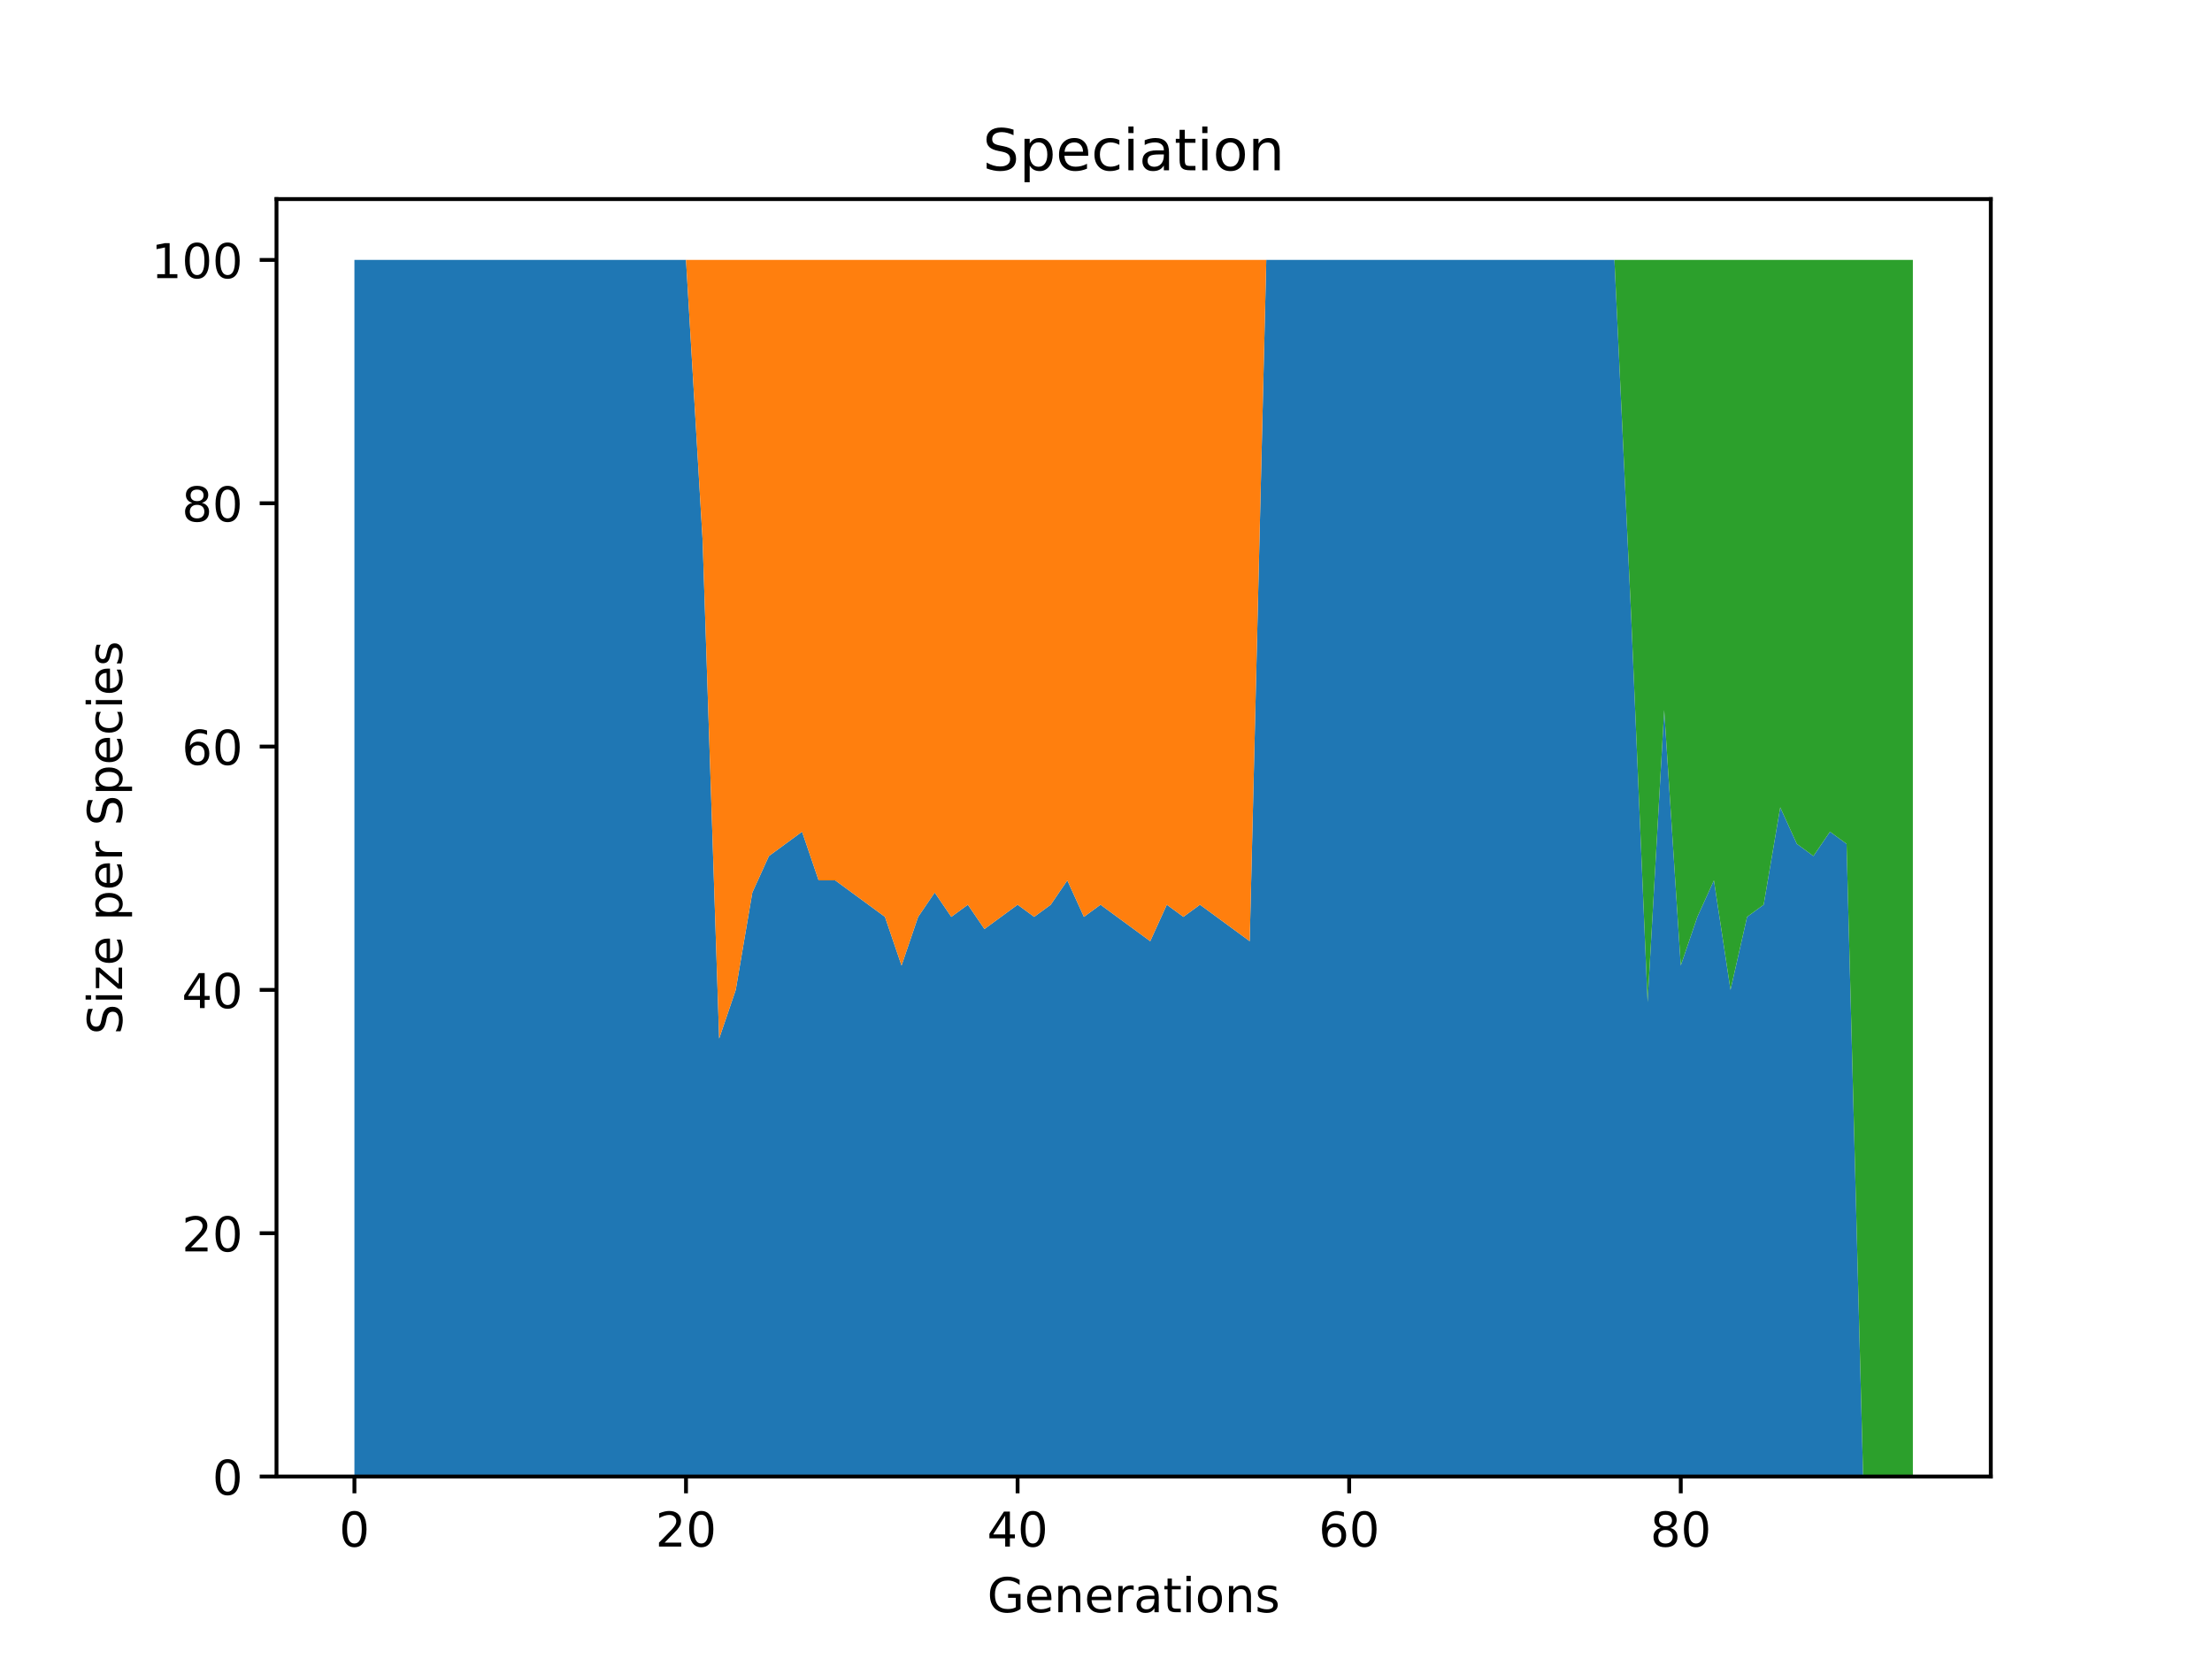 <?xml version="1.0" encoding="utf-8" standalone="no"?>
<!DOCTYPE svg PUBLIC "-//W3C//DTD SVG 1.1//EN"
  "http://www.w3.org/Graphics/SVG/1.1/DTD/svg11.dtd">
<!-- Created with matplotlib (https://matplotlib.org/) -->
<svg height="345.6pt" version="1.1" viewBox="0 0 460.8 345.6" width="460.8pt" xmlns="http://www.w3.org/2000/svg" xmlns:xlink="http://www.w3.org/1999/xlink">
 <defs>
  <style type="text/css">*{stroke-linecap:butt;stroke-linejoin:round;}</style>
 </defs>
 <g id="figure_1">
  <g id="patch_1">
   <path d="M 0 345.6 
L 460.8 345.6 
L 460.8 0 
L 0 0 
z
" style="fill:#ffffff;"/>
  </g>
  <g id="axes_1">
   <g id="patch_2">
    <path d="M 57.6 307.584 
L 414.72 307.584 
L 414.72 41.472 
L 57.6 41.472 
z
" style="fill:#ffffff;"/>
   </g>
   <g id="PolyCollection_1">
    <path clip-path="url(#p30af845aa0)" d="M 73.833 54.144 
L 73.833 307.584 
L 77.286 307.584 
L 80.74 307.584 
L 84.194 307.584 
L 87.648 307.584 
L 91.102 307.584 
L 94.555 307.584 
L 98.009 307.584 
L 101.463 307.584 
L 104.917 307.584 
L 108.37 307.584 
L 111.824 307.584 
L 115.278 307.584 
L 118.732 307.584 
L 122.186 307.584 
L 125.639 307.584 
L 129.093 307.584 
L 132.547 307.584 
L 136.001 307.584 
L 139.454 307.584 
L 142.908 307.584 
L 146.362 307.584 
L 149.816 307.584 
L 153.269 307.584 
L 156.723 307.584 
L 160.177 307.584 
L 163.631 307.584 
L 167.085 307.584 
L 170.538 307.584 
L 173.992 307.584 
L 177.446 307.584 
L 180.9 307.584 
L 184.353 307.584 
L 187.807 307.584 
L 191.261 307.584 
L 194.715 307.584 
L 198.169 307.584 
L 201.622 307.584 
L 205.076 307.584 
L 208.53 307.584 
L 211.984 307.584 
L 215.437 307.584 
L 218.891 307.584 
L 222.345 307.584 
L 225.799 307.584 
L 229.252 307.584 
L 232.706 307.584 
L 236.16 307.584 
L 239.614 307.584 
L 243.068 307.584 
L 246.521 307.584 
L 249.975 307.584 
L 253.429 307.584 
L 256.883 307.584 
L 260.336 307.584 
L 263.79 307.584 
L 267.244 307.584 
L 270.698 307.584 
L 274.151 307.584 
L 277.605 307.584 
L 281.059 307.584 
L 284.513 307.584 
L 287.967 307.584 
L 291.42 307.584 
L 294.874 307.584 
L 298.328 307.584 
L 301.782 307.584 
L 305.235 307.584 
L 308.689 307.584 
L 312.143 307.584 
L 315.597 307.584 
L 319.051 307.584 
L 322.504 307.584 
L 325.958 307.584 
L 329.412 307.584 
L 332.866 307.584 
L 336.319 307.584 
L 339.773 307.584 
L 343.227 307.584 
L 346.681 307.584 
L 350.134 307.584 
L 353.588 307.584 
L 357.042 307.584 
L 360.496 307.584 
L 363.95 307.584 
L 367.403 307.584 
L 370.857 307.584 
L 374.311 307.584 
L 377.765 307.584 
L 381.218 307.584 
L 384.672 307.584 
L 388.126 307.584 
L 391.58 307.584 
L 395.034 307.584 
L 398.487 307.584 
L 398.487 307.584 
L 398.487 307.584 
L 395.034 307.584 
L 391.58 307.584 
L 388.126 307.584 
L 384.672 175.795 
L 381.218 173.261 
L 377.765 178.33 
L 374.311 175.795 
L 370.857 168.192 
L 367.403 188.467 
L 363.95 191.002 
L 360.496 206.208 
L 357.042 183.398 
L 353.588 191.002 
L 350.134 201.139 
L 346.681 147.917 
L 343.227 208.742 
L 339.773 127.642 
L 336.319 54.144 
L 332.866 54.144 
L 329.412 54.144 
L 325.958 54.144 
L 322.504 54.144 
L 319.051 54.144 
L 315.597 54.144 
L 312.143 54.144 
L 308.689 54.144 
L 305.235 54.144 
L 301.782 54.144 
L 298.328 54.144 
L 294.874 54.144 
L 291.42 54.144 
L 287.967 54.144 
L 284.513 54.144 
L 281.059 54.144 
L 277.605 54.144 
L 274.151 54.144 
L 270.698 54.144 
L 267.244 54.144 
L 263.79 54.144 
L 260.336 196.07 
L 256.883 193.536 
L 253.429 191.002 
L 249.975 188.467 
L 246.521 191.002 
L 243.068 188.467 
L 239.614 196.07 
L 236.16 193.536 
L 232.706 191.002 
L 229.252 188.467 
L 225.799 191.002 
L 222.345 183.398 
L 218.891 188.467 
L 215.437 191.002 
L 211.984 188.467 
L 208.53 191.002 
L 205.076 193.536 
L 201.622 188.467 
L 198.169 191.002 
L 194.715 185.933 
L 191.261 191.002 
L 187.807 201.139 
L 184.353 191.002 
L 180.9 188.467 
L 177.446 185.933 
L 173.992 183.398 
L 170.538 183.398 
L 167.085 173.261 
L 163.631 175.795 
L 160.177 178.33 
L 156.723 185.933 
L 153.269 206.208 
L 149.816 216.346 
L 146.362 112.435 
L 142.908 54.144 
L 139.454 54.144 
L 136.001 54.144 
L 132.547 54.144 
L 129.093 54.144 
L 125.639 54.144 
L 122.186 54.144 
L 118.732 54.144 
L 115.278 54.144 
L 111.824 54.144 
L 108.37 54.144 
L 104.917 54.144 
L 101.463 54.144 
L 98.009 54.144 
L 94.555 54.144 
L 91.102 54.144 
L 87.648 54.144 
L 84.194 54.144 
L 80.74 54.144 
L 77.286 54.144 
L 73.833 54.144 
z
" style="fill:#1f77b4;"/>
   </g>
   <g id="PolyCollection_2">
    <path clip-path="url(#p30af845aa0)" d="M 73.833 54.144 
L 73.833 54.144 
L 77.286 54.144 
L 80.74 54.144 
L 84.194 54.144 
L 87.648 54.144 
L 91.102 54.144 
L 94.555 54.144 
L 98.009 54.144 
L 101.463 54.144 
L 104.917 54.144 
L 108.37 54.144 
L 111.824 54.144 
L 115.278 54.144 
L 118.732 54.144 
L 122.186 54.144 
L 125.639 54.144 
L 129.093 54.144 
L 132.547 54.144 
L 136.001 54.144 
L 139.454 54.144 
L 142.908 54.144 
L 146.362 112.435 
L 149.816 216.346 
L 153.269 206.208 
L 156.723 185.933 
L 160.177 178.33 
L 163.631 175.795 
L 167.085 173.261 
L 170.538 183.398 
L 173.992 183.398 
L 177.446 185.933 
L 180.9 188.467 
L 184.353 191.002 
L 187.807 201.139 
L 191.261 191.002 
L 194.715 185.933 
L 198.169 191.002 
L 201.622 188.467 
L 205.076 193.536 
L 208.53 191.002 
L 211.984 188.467 
L 215.437 191.002 
L 218.891 188.467 
L 222.345 183.398 
L 225.799 191.002 
L 229.252 188.467 
L 232.706 191.002 
L 236.16 193.536 
L 239.614 196.07 
L 243.068 188.467 
L 246.521 191.002 
L 249.975 188.467 
L 253.429 191.002 
L 256.883 193.536 
L 260.336 196.07 
L 263.79 54.144 
L 267.244 54.144 
L 270.698 54.144 
L 274.151 54.144 
L 277.605 54.144 
L 281.059 54.144 
L 284.513 54.144 
L 287.967 54.144 
L 291.42 54.144 
L 294.874 54.144 
L 298.328 54.144 
L 301.782 54.144 
L 305.235 54.144 
L 308.689 54.144 
L 312.143 54.144 
L 315.597 54.144 
L 319.051 54.144 
L 322.504 54.144 
L 325.958 54.144 
L 329.412 54.144 
L 332.866 54.144 
L 336.319 54.144 
L 339.773 127.642 
L 343.227 208.742 
L 346.681 147.917 
L 350.134 201.139 
L 353.588 191.002 
L 357.042 183.398 
L 360.496 206.208 
L 363.95 191.002 
L 367.403 188.467 
L 370.857 168.192 
L 374.311 175.795 
L 377.765 178.33 
L 381.218 173.261 
L 384.672 175.795 
L 388.126 307.584 
L 391.58 307.584 
L 395.034 307.584 
L 398.487 307.584 
L 398.487 307.584 
L 398.487 307.584 
L 395.034 307.584 
L 391.58 307.584 
L 388.126 307.584 
L 384.672 175.795 
L 381.218 173.261 
L 377.765 178.33 
L 374.311 175.795 
L 370.857 168.192 
L 367.403 188.467 
L 363.95 191.002 
L 360.496 206.208 
L 357.042 183.398 
L 353.588 191.002 
L 350.134 201.139 
L 346.681 147.917 
L 343.227 208.742 
L 339.773 127.642 
L 336.319 54.144 
L 332.866 54.144 
L 329.412 54.144 
L 325.958 54.144 
L 322.504 54.144 
L 319.051 54.144 
L 315.597 54.144 
L 312.143 54.144 
L 308.689 54.144 
L 305.235 54.144 
L 301.782 54.144 
L 298.328 54.144 
L 294.874 54.144 
L 291.42 54.144 
L 287.967 54.144 
L 284.513 54.144 
L 281.059 54.144 
L 277.605 54.144 
L 274.151 54.144 
L 270.698 54.144 
L 267.244 54.144 
L 263.79 54.144 
L 260.336 54.144 
L 256.883 54.144 
L 253.429 54.144 
L 249.975 54.144 
L 246.521 54.144 
L 243.068 54.144 
L 239.614 54.144 
L 236.16 54.144 
L 232.706 54.144 
L 229.252 54.144 
L 225.799 54.144 
L 222.345 54.144 
L 218.891 54.144 
L 215.437 54.144 
L 211.984 54.144 
L 208.53 54.144 
L 205.076 54.144 
L 201.622 54.144 
L 198.169 54.144 
L 194.715 54.144 
L 191.261 54.144 
L 187.807 54.144 
L 184.353 54.144 
L 180.9 54.144 
L 177.446 54.144 
L 173.992 54.144 
L 170.538 54.144 
L 167.085 54.144 
L 163.631 54.144 
L 160.177 54.144 
L 156.723 54.144 
L 153.269 54.144 
L 149.816 54.144 
L 146.362 54.144 
L 142.908 54.144 
L 139.454 54.144 
L 136.001 54.144 
L 132.547 54.144 
L 129.093 54.144 
L 125.639 54.144 
L 122.186 54.144 
L 118.732 54.144 
L 115.278 54.144 
L 111.824 54.144 
L 108.37 54.144 
L 104.917 54.144 
L 101.463 54.144 
L 98.009 54.144 
L 94.555 54.144 
L 91.102 54.144 
L 87.648 54.144 
L 84.194 54.144 
L 80.74 54.144 
L 77.286 54.144 
L 73.833 54.144 
z
" style="fill:#ff7f0e;"/>
   </g>
   <g id="PolyCollection_3">
    <path clip-path="url(#p30af845aa0)" d="M 73.833 54.144 
L 73.833 54.144 
L 77.286 54.144 
L 80.74 54.144 
L 84.194 54.144 
L 87.648 54.144 
L 91.102 54.144 
L 94.555 54.144 
L 98.009 54.144 
L 101.463 54.144 
L 104.917 54.144 
L 108.37 54.144 
L 111.824 54.144 
L 115.278 54.144 
L 118.732 54.144 
L 122.186 54.144 
L 125.639 54.144 
L 129.093 54.144 
L 132.547 54.144 
L 136.001 54.144 
L 139.454 54.144 
L 142.908 54.144 
L 146.362 54.144 
L 149.816 54.144 
L 153.269 54.144 
L 156.723 54.144 
L 160.177 54.144 
L 163.631 54.144 
L 167.085 54.144 
L 170.538 54.144 
L 173.992 54.144 
L 177.446 54.144 
L 180.9 54.144 
L 184.353 54.144 
L 187.807 54.144 
L 191.261 54.144 
L 194.715 54.144 
L 198.169 54.144 
L 201.622 54.144 
L 205.076 54.144 
L 208.53 54.144 
L 211.984 54.144 
L 215.437 54.144 
L 218.891 54.144 
L 222.345 54.144 
L 225.799 54.144 
L 229.252 54.144 
L 232.706 54.144 
L 236.16 54.144 
L 239.614 54.144 
L 243.068 54.144 
L 246.521 54.144 
L 249.975 54.144 
L 253.429 54.144 
L 256.883 54.144 
L 260.336 54.144 
L 263.79 54.144 
L 267.244 54.144 
L 270.698 54.144 
L 274.151 54.144 
L 277.605 54.144 
L 281.059 54.144 
L 284.513 54.144 
L 287.967 54.144 
L 291.42 54.144 
L 294.874 54.144 
L 298.328 54.144 
L 301.782 54.144 
L 305.235 54.144 
L 308.689 54.144 
L 312.143 54.144 
L 315.597 54.144 
L 319.051 54.144 
L 322.504 54.144 
L 325.958 54.144 
L 329.412 54.144 
L 332.866 54.144 
L 336.319 54.144 
L 339.773 127.642 
L 343.227 208.742 
L 346.681 147.917 
L 350.134 201.139 
L 353.588 191.002 
L 357.042 183.398 
L 360.496 206.208 
L 363.95 191.002 
L 367.403 188.467 
L 370.857 168.192 
L 374.311 175.795 
L 377.765 178.33 
L 381.218 173.261 
L 384.672 175.795 
L 388.126 307.584 
L 391.58 307.584 
L 395.034 307.584 
L 398.487 307.584 
L 398.487 54.144 
L 398.487 54.144 
L 395.034 54.144 
L 391.58 54.144 
L 388.126 54.144 
L 384.672 54.144 
L 381.218 54.144 
L 377.765 54.144 
L 374.311 54.144 
L 370.857 54.144 
L 367.403 54.144 
L 363.95 54.144 
L 360.496 54.144 
L 357.042 54.144 
L 353.588 54.144 
L 350.134 54.144 
L 346.681 54.144 
L 343.227 54.144 
L 339.773 54.144 
L 336.319 54.144 
L 332.866 54.144 
L 329.412 54.144 
L 325.958 54.144 
L 322.504 54.144 
L 319.051 54.144 
L 315.597 54.144 
L 312.143 54.144 
L 308.689 54.144 
L 305.235 54.144 
L 301.782 54.144 
L 298.328 54.144 
L 294.874 54.144 
L 291.42 54.144 
L 287.967 54.144 
L 284.513 54.144 
L 281.059 54.144 
L 277.605 54.144 
L 274.151 54.144 
L 270.698 54.144 
L 267.244 54.144 
L 263.79 54.144 
L 260.336 54.144 
L 256.883 54.144 
L 253.429 54.144 
L 249.975 54.144 
L 246.521 54.144 
L 243.068 54.144 
L 239.614 54.144 
L 236.16 54.144 
L 232.706 54.144 
L 229.252 54.144 
L 225.799 54.144 
L 222.345 54.144 
L 218.891 54.144 
L 215.437 54.144 
L 211.984 54.144 
L 208.53 54.144 
L 205.076 54.144 
L 201.622 54.144 
L 198.169 54.144 
L 194.715 54.144 
L 191.261 54.144 
L 187.807 54.144 
L 184.353 54.144 
L 180.9 54.144 
L 177.446 54.144 
L 173.992 54.144 
L 170.538 54.144 
L 167.085 54.144 
L 163.631 54.144 
L 160.177 54.144 
L 156.723 54.144 
L 153.269 54.144 
L 149.816 54.144 
L 146.362 54.144 
L 142.908 54.144 
L 139.454 54.144 
L 136.001 54.144 
L 132.547 54.144 
L 129.093 54.144 
L 125.639 54.144 
L 122.186 54.144 
L 118.732 54.144 
L 115.278 54.144 
L 111.824 54.144 
L 108.37 54.144 
L 104.917 54.144 
L 101.463 54.144 
L 98.009 54.144 
L 94.555 54.144 
L 91.102 54.144 
L 87.648 54.144 
L 84.194 54.144 
L 80.74 54.144 
L 77.286 54.144 
L 73.833 54.144 
z
" style="fill:#2ca02c;"/>
   </g>
   <g id="matplotlib.axis_1">
    <g id="xtick_1">
     <g id="line2d_1">
      <defs>
       <path d="M 0 0 
L 0 3.5 
" id="m179caed9db" style="stroke:#000000;stroke-width:0.8;"/>
      </defs>
      <g>
       <use style="stroke:#000000;stroke-width:0.8;" x="73.833" xlink:href="#m179caed9db" y="307.584"/>
      </g>
     </g>
     <g id="text_1">
      <!-- 0 -->
      <g transform="translate(70.651 322.182)scale(0.1 -0.1)">
       <defs>
        <path d="M 31.781 66.406 
Q 24.172 66.406 20.328 58.906 
Q 16.5 51.422 16.5 36.375 
Q 16.5 21.391 20.328 13.891 
Q 24.172 6.391 31.781 6.391 
Q 39.453 6.391 43.281 13.891 
Q 47.125 21.391 47.125 36.375 
Q 47.125 51.422 43.281 58.906 
Q 39.453 66.406 31.781 66.406 
z
M 31.781 74.219 
Q 44.047 74.219 50.516 64.516 
Q 56.984 54.828 56.984 36.375 
Q 56.984 17.969 50.516 8.266 
Q 44.047 -1.422 31.781 -1.422 
Q 19.531 -1.422 13.062 8.266 
Q 6.594 17.969 6.594 36.375 
Q 6.594 54.828 13.062 64.516 
Q 19.531 74.219 31.781 74.219 
z
" id="DejaVuSans-48"/>
       </defs>
       <use xlink:href="#DejaVuSans-48"/>
      </g>
     </g>
    </g>
    <g id="xtick_2">
     <g id="line2d_2">
      <g>
       <use style="stroke:#000000;stroke-width:0.8;" x="142.908" xlink:href="#m179caed9db" y="307.584"/>
      </g>
     </g>
     <g id="text_2">
      <!-- 20 -->
      <g transform="translate(136.546 322.182)scale(0.1 -0.1)">
       <defs>
        <path d="M 19.188 8.297 
L 53.609 8.297 
L 53.609 0 
L 7.328 0 
L 7.328 8.297 
Q 12.938 14.109 22.625 23.891 
Q 32.328 33.688 34.812 36.531 
Q 39.547 41.844 41.422 45.531 
Q 43.312 49.219 43.312 52.781 
Q 43.312 58.594 39.234 62.25 
Q 35.156 65.922 28.609 65.922 
Q 23.969 65.922 18.812 64.312 
Q 13.672 62.703 7.812 59.422 
L 7.812 69.391 
Q 13.766 71.781 18.938 73 
Q 24.125 74.219 28.422 74.219 
Q 39.75 74.219 46.484 68.547 
Q 53.219 62.891 53.219 53.422 
Q 53.219 48.922 51.531 44.891 
Q 49.859 40.875 45.406 35.406 
Q 44.188 33.984 37.641 27.219 
Q 31.109 20.453 19.188 8.297 
z
" id="DejaVuSans-50"/>
       </defs>
       <use xlink:href="#DejaVuSans-50"/>
       <use x="63.623" xlink:href="#DejaVuSans-48"/>
      </g>
     </g>
    </g>
    <g id="xtick_3">
     <g id="line2d_3">
      <g>
       <use style="stroke:#000000;stroke-width:0.8;" x="211.984" xlink:href="#m179caed9db" y="307.584"/>
      </g>
     </g>
     <g id="text_3">
      <!-- 40 -->
      <g transform="translate(205.621 322.182)scale(0.1 -0.1)">
       <defs>
        <path d="M 37.797 64.312 
L 12.891 25.391 
L 37.797 25.391 
z
M 35.203 72.906 
L 47.609 72.906 
L 47.609 25.391 
L 58.016 25.391 
L 58.016 17.188 
L 47.609 17.188 
L 47.609 0 
L 37.797 0 
L 37.797 17.188 
L 4.891 17.188 
L 4.891 26.703 
z
" id="DejaVuSans-52"/>
       </defs>
       <use xlink:href="#DejaVuSans-52"/>
       <use x="63.623" xlink:href="#DejaVuSans-48"/>
      </g>
     </g>
    </g>
    <g id="xtick_4">
     <g id="line2d_4">
      <g>
       <use style="stroke:#000000;stroke-width:0.8;" x="281.059" xlink:href="#m179caed9db" y="307.584"/>
      </g>
     </g>
     <g id="text_4">
      <!-- 60 -->
      <g transform="translate(274.697 322.182)scale(0.1 -0.1)">
       <defs>
        <path d="M 33.016 40.375 
Q 26.375 40.375 22.484 35.828 
Q 18.609 31.297 18.609 23.391 
Q 18.609 15.531 22.484 10.953 
Q 26.375 6.391 33.016 6.391 
Q 39.656 6.391 43.531 10.953 
Q 47.406 15.531 47.406 23.391 
Q 47.406 31.297 43.531 35.828 
Q 39.656 40.375 33.016 40.375 
z
M 52.594 71.297 
L 52.594 62.312 
Q 48.875 64.062 45.094 64.984 
Q 41.312 65.922 37.594 65.922 
Q 27.828 65.922 22.672 59.328 
Q 17.531 52.734 16.797 39.406 
Q 19.672 43.656 24.016 45.922 
Q 28.375 48.188 33.594 48.188 
Q 44.578 48.188 50.953 41.516 
Q 57.328 34.859 57.328 23.391 
Q 57.328 12.156 50.688 5.359 
Q 44.047 -1.422 33.016 -1.422 
Q 20.359 -1.422 13.672 8.266 
Q 6.984 17.969 6.984 36.375 
Q 6.984 53.656 15.188 63.938 
Q 23.391 74.219 37.203 74.219 
Q 40.922 74.219 44.703 73.484 
Q 48.484 72.75 52.594 71.297 
z
" id="DejaVuSans-54"/>
       </defs>
       <use xlink:href="#DejaVuSans-54"/>
       <use x="63.623" xlink:href="#DejaVuSans-48"/>
      </g>
     </g>
    </g>
    <g id="xtick_5">
     <g id="line2d_5">
      <g>
       <use style="stroke:#000000;stroke-width:0.8;" x="350.134" xlink:href="#m179caed9db" y="307.584"/>
      </g>
     </g>
     <g id="text_5">
      <!-- 80 -->
      <g transform="translate(343.772 322.182)scale(0.1 -0.1)">
       <defs>
        <path d="M 31.781 34.625 
Q 24.75 34.625 20.719 30.859 
Q 16.703 27.094 16.703 20.516 
Q 16.703 13.922 20.719 10.156 
Q 24.75 6.391 31.781 6.391 
Q 38.812 6.391 42.859 10.172 
Q 46.922 13.969 46.922 20.516 
Q 46.922 27.094 42.891 30.859 
Q 38.875 34.625 31.781 34.625 
z
M 21.922 38.812 
Q 15.578 40.375 12.031 44.719 
Q 8.5 49.078 8.5 55.328 
Q 8.5 64.062 14.719 69.141 
Q 20.953 74.219 31.781 74.219 
Q 42.672 74.219 48.875 69.141 
Q 55.078 64.062 55.078 55.328 
Q 55.078 49.078 51.531 44.719 
Q 48 40.375 41.703 38.812 
Q 48.828 37.156 52.797 32.312 
Q 56.781 27.484 56.781 20.516 
Q 56.781 9.906 50.312 4.234 
Q 43.844 -1.422 31.781 -1.422 
Q 19.734 -1.422 13.25 4.234 
Q 6.781 9.906 6.781 20.516 
Q 6.781 27.484 10.781 32.312 
Q 14.797 37.156 21.922 38.812 
z
M 18.312 54.391 
Q 18.312 48.734 21.844 45.562 
Q 25.391 42.391 31.781 42.391 
Q 38.141 42.391 41.719 45.562 
Q 45.312 48.734 45.312 54.391 
Q 45.312 60.062 41.719 63.234 
Q 38.141 66.406 31.781 66.406 
Q 25.391 66.406 21.844 63.234 
Q 18.312 60.062 18.312 54.391 
z
" id="DejaVuSans-56"/>
       </defs>
       <use xlink:href="#DejaVuSans-56"/>
       <use x="63.623" xlink:href="#DejaVuSans-48"/>
      </g>
     </g>
    </g>
    <g id="text_6">
     <!-- Generations -->
     <g transform="translate(205.662 335.861)scale(0.1 -0.1)">
      <defs>
       <path d="M 59.516 10.406 
L 59.516 29.984 
L 43.406 29.984 
L 43.406 38.094 
L 69.281 38.094 
L 69.281 6.781 
Q 63.578 2.734 56.688 0.656 
Q 49.812 -1.422 42 -1.422 
Q 24.906 -1.422 15.25 8.562 
Q 5.609 18.562 5.609 36.375 
Q 5.609 54.25 15.25 64.234 
Q 24.906 74.219 42 74.219 
Q 49.125 74.219 55.547 72.453 
Q 61.969 70.703 67.391 67.281 
L 67.391 56.781 
Q 61.922 61.422 55.766 63.766 
Q 49.609 66.109 42.828 66.109 
Q 29.438 66.109 22.719 58.641 
Q 16.016 51.172 16.016 36.375 
Q 16.016 21.625 22.719 14.156 
Q 29.438 6.688 42.828 6.688 
Q 48.047 6.688 52.141 7.594 
Q 56.25 8.5 59.516 10.406 
z
" id="DejaVuSans-71"/>
       <path d="M 56.203 29.594 
L 56.203 25.203 
L 14.891 25.203 
Q 15.484 15.922 20.484 11.062 
Q 25.484 6.203 34.422 6.203 
Q 39.594 6.203 44.453 7.469 
Q 49.312 8.734 54.109 11.281 
L 54.109 2.781 
Q 49.266 0.734 44.188 -0.344 
Q 39.109 -1.422 33.891 -1.422 
Q 20.797 -1.422 13.156 6.188 
Q 5.516 13.812 5.516 26.812 
Q 5.516 40.234 12.766 48.109 
Q 20.016 56 32.328 56 
Q 43.359 56 49.781 48.891 
Q 56.203 41.797 56.203 29.594 
z
M 47.219 32.234 
Q 47.125 39.594 43.094 43.984 
Q 39.062 48.391 32.422 48.391 
Q 24.906 48.391 20.391 44.141 
Q 15.875 39.891 15.188 32.172 
z
" id="DejaVuSans-101"/>
       <path d="M 54.891 33.016 
L 54.891 0 
L 45.906 0 
L 45.906 32.719 
Q 45.906 40.484 42.875 44.328 
Q 39.844 48.188 33.797 48.188 
Q 26.516 48.188 22.312 43.547 
Q 18.109 38.922 18.109 30.906 
L 18.109 0 
L 9.078 0 
L 9.078 54.688 
L 18.109 54.688 
L 18.109 46.188 
Q 21.344 51.125 25.703 53.562 
Q 30.078 56 35.797 56 
Q 45.219 56 50.047 50.172 
Q 54.891 44.344 54.891 33.016 
z
" id="DejaVuSans-110"/>
       <path d="M 41.109 46.297 
Q 39.594 47.172 37.812 47.578 
Q 36.031 48 33.891 48 
Q 26.266 48 22.188 43.047 
Q 18.109 38.094 18.109 28.812 
L 18.109 0 
L 9.078 0 
L 9.078 54.688 
L 18.109 54.688 
L 18.109 46.188 
Q 20.953 51.172 25.484 53.578 
Q 30.031 56 36.531 56 
Q 37.453 56 38.578 55.875 
Q 39.703 55.766 41.062 55.516 
z
" id="DejaVuSans-114"/>
       <path d="M 34.281 27.484 
Q 23.391 27.484 19.188 25 
Q 14.984 22.516 14.984 16.5 
Q 14.984 11.719 18.141 8.906 
Q 21.297 6.109 26.703 6.109 
Q 34.188 6.109 38.703 11.406 
Q 43.219 16.703 43.219 25.484 
L 43.219 27.484 
z
M 52.203 31.203 
L 52.203 0 
L 43.219 0 
L 43.219 8.297 
Q 40.141 3.328 35.547 0.953 
Q 30.953 -1.422 24.312 -1.422 
Q 15.922 -1.422 10.953 3.297 
Q 6 8.016 6 15.922 
Q 6 25.141 12.172 29.828 
Q 18.359 34.516 30.609 34.516 
L 43.219 34.516 
L 43.219 35.406 
Q 43.219 41.609 39.141 45 
Q 35.062 48.391 27.688 48.391 
Q 23 48.391 18.547 47.266 
Q 14.109 46.141 10.016 43.891 
L 10.016 52.203 
Q 14.938 54.109 19.578 55.047 
Q 24.219 56 28.609 56 
Q 40.484 56 46.344 49.844 
Q 52.203 43.703 52.203 31.203 
z
" id="DejaVuSans-97"/>
       <path d="M 18.312 70.219 
L 18.312 54.688 
L 36.812 54.688 
L 36.812 47.703 
L 18.312 47.703 
L 18.312 18.016 
Q 18.312 11.328 20.141 9.422 
Q 21.969 7.516 27.594 7.516 
L 36.812 7.516 
L 36.812 0 
L 27.594 0 
Q 17.188 0 13.234 3.875 
Q 9.281 7.766 9.281 18.016 
L 9.281 47.703 
L 2.688 47.703 
L 2.688 54.688 
L 9.281 54.688 
L 9.281 70.219 
z
" id="DejaVuSans-116"/>
       <path d="M 9.422 54.688 
L 18.406 54.688 
L 18.406 0 
L 9.422 0 
z
M 9.422 75.984 
L 18.406 75.984 
L 18.406 64.594 
L 9.422 64.594 
z
" id="DejaVuSans-105"/>
       <path d="M 30.609 48.391 
Q 23.391 48.391 19.188 42.75 
Q 14.984 37.109 14.984 27.297 
Q 14.984 17.484 19.156 11.844 
Q 23.344 6.203 30.609 6.203 
Q 37.797 6.203 41.984 11.859 
Q 46.188 17.531 46.188 27.297 
Q 46.188 37.016 41.984 42.703 
Q 37.797 48.391 30.609 48.391 
z
M 30.609 56 
Q 42.328 56 49.016 48.375 
Q 55.719 40.766 55.719 27.297 
Q 55.719 13.875 49.016 6.219 
Q 42.328 -1.422 30.609 -1.422 
Q 18.844 -1.422 12.172 6.219 
Q 5.516 13.875 5.516 27.297 
Q 5.516 40.766 12.172 48.375 
Q 18.844 56 30.609 56 
z
" id="DejaVuSans-111"/>
       <path d="M 44.281 53.078 
L 44.281 44.578 
Q 40.484 46.531 36.375 47.5 
Q 32.281 48.484 27.875 48.484 
Q 21.188 48.484 17.844 46.438 
Q 14.5 44.391 14.5 40.281 
Q 14.5 37.156 16.891 35.375 
Q 19.281 33.594 26.516 31.984 
L 29.594 31.297 
Q 39.156 29.25 43.188 25.516 
Q 47.219 21.781 47.219 15.094 
Q 47.219 7.469 41.188 3.016 
Q 35.156 -1.422 24.609 -1.422 
Q 20.219 -1.422 15.453 -0.562 
Q 10.688 0.297 5.422 2 
L 5.422 11.281 
Q 10.406 8.688 15.234 7.391 
Q 20.062 6.109 24.812 6.109 
Q 31.156 6.109 34.562 8.281 
Q 37.984 10.453 37.984 14.406 
Q 37.984 18.062 35.516 20.016 
Q 33.062 21.969 24.703 23.781 
L 21.578 24.516 
Q 13.234 26.266 9.516 29.906 
Q 5.812 33.547 5.812 39.891 
Q 5.812 47.609 11.281 51.797 
Q 16.75 56 26.812 56 
Q 31.781 56 36.172 55.266 
Q 40.578 54.547 44.281 53.078 
z
" id="DejaVuSans-115"/>
      </defs>
      <use xlink:href="#DejaVuSans-71"/>
      <use x="77.49" xlink:href="#DejaVuSans-101"/>
      <use x="139.014" xlink:href="#DejaVuSans-110"/>
      <use x="202.393" xlink:href="#DejaVuSans-101"/>
      <use x="263.916" xlink:href="#DejaVuSans-114"/>
      <use x="305.029" xlink:href="#DejaVuSans-97"/>
      <use x="366.309" xlink:href="#DejaVuSans-116"/>
      <use x="405.518" xlink:href="#DejaVuSans-105"/>
      <use x="433.301" xlink:href="#DejaVuSans-111"/>
      <use x="494.482" xlink:href="#DejaVuSans-110"/>
      <use x="557.861" xlink:href="#DejaVuSans-115"/>
     </g>
    </g>
   </g>
   <g id="matplotlib.axis_2">
    <g id="ytick_1">
     <g id="line2d_6">
      <defs>
       <path d="M 0 0 
L -3.5 0 
" id="me8503e640c" style="stroke:#000000;stroke-width:0.8;"/>
      </defs>
      <g>
       <use style="stroke:#000000;stroke-width:0.8;" x="57.6" xlink:href="#me8503e640c" y="307.584"/>
      </g>
     </g>
     <g id="text_7">
      <!-- 0 -->
      <g transform="translate(44.237 311.383)scale(0.1 -0.1)">
       <use xlink:href="#DejaVuSans-48"/>
      </g>
     </g>
    </g>
    <g id="ytick_2">
     <g id="line2d_7">
      <g>
       <use style="stroke:#000000;stroke-width:0.8;" x="57.6" xlink:href="#me8503e640c" y="256.896"/>
      </g>
     </g>
     <g id="text_8">
      <!-- 20 -->
      <g transform="translate(37.875 260.695)scale(0.1 -0.1)">
       <use xlink:href="#DejaVuSans-50"/>
       <use x="63.623" xlink:href="#DejaVuSans-48"/>
      </g>
     </g>
    </g>
    <g id="ytick_3">
     <g id="line2d_8">
      <g>
       <use style="stroke:#000000;stroke-width:0.8;" x="57.6" xlink:href="#me8503e640c" y="206.208"/>
      </g>
     </g>
     <g id="text_9">
      <!-- 40 -->
      <g transform="translate(37.875 210.007)scale(0.1 -0.1)">
       <use xlink:href="#DejaVuSans-52"/>
       <use x="63.623" xlink:href="#DejaVuSans-48"/>
      </g>
     </g>
    </g>
    <g id="ytick_4">
     <g id="line2d_9">
      <g>
       <use style="stroke:#000000;stroke-width:0.8;" x="57.6" xlink:href="#me8503e640c" y="155.52"/>
      </g>
     </g>
     <g id="text_10">
      <!-- 60 -->
      <g transform="translate(37.875 159.319)scale(0.1 -0.1)">
       <use xlink:href="#DejaVuSans-54"/>
       <use x="63.623" xlink:href="#DejaVuSans-48"/>
      </g>
     </g>
    </g>
    <g id="ytick_5">
     <g id="line2d_10">
      <g>
       <use style="stroke:#000000;stroke-width:0.8;" x="57.6" xlink:href="#me8503e640c" y="104.832"/>
      </g>
     </g>
     <g id="text_11">
      <!-- 80 -->
      <g transform="translate(37.875 108.631)scale(0.1 -0.1)">
       <use xlink:href="#DejaVuSans-56"/>
       <use x="63.623" xlink:href="#DejaVuSans-48"/>
      </g>
     </g>
    </g>
    <g id="ytick_6">
     <g id="line2d_11">
      <g>
       <use style="stroke:#000000;stroke-width:0.8;" x="57.6" xlink:href="#me8503e640c" y="54.144"/>
      </g>
     </g>
     <g id="text_12">
      <!-- 100 -->
      <g transform="translate(31.512 57.943)scale(0.1 -0.1)">
       <defs>
        <path d="M 12.406 8.297 
L 28.516 8.297 
L 28.516 63.922 
L 10.984 60.406 
L 10.984 69.391 
L 28.422 72.906 
L 38.281 72.906 
L 38.281 8.297 
L 54.391 8.297 
L 54.391 0 
L 12.406 0 
z
" id="DejaVuSans-49"/>
       </defs>
       <use xlink:href="#DejaVuSans-49"/>
       <use x="63.623" xlink:href="#DejaVuSans-48"/>
       <use x="127.246" xlink:href="#DejaVuSans-48"/>
      </g>
     </g>
    </g>
    <g id="text_13">
     <!-- Size per Species -->
     <g transform="translate(25.433 215.521)rotate(-90)scale(0.1 -0.1)">
      <defs>
       <path d="M 53.516 70.516 
L 53.516 60.891 
Q 47.906 63.578 42.922 64.891 
Q 37.938 66.219 33.297 66.219 
Q 25.25 66.219 20.875 63.094 
Q 16.5 59.969 16.5 54.203 
Q 16.5 49.359 19.406 46.891 
Q 22.312 44.438 30.422 42.922 
L 36.375 41.703 
Q 47.406 39.594 52.656 34.297 
Q 57.906 29 57.906 20.125 
Q 57.906 9.516 50.797 4.047 
Q 43.703 -1.422 29.984 -1.422 
Q 24.812 -1.422 18.969 -0.25 
Q 13.141 0.922 6.891 3.219 
L 6.891 13.375 
Q 12.891 10.016 18.656 8.297 
Q 24.422 6.594 29.984 6.594 
Q 38.422 6.594 43.016 9.906 
Q 47.609 13.234 47.609 19.391 
Q 47.609 24.75 44.312 27.781 
Q 41.016 30.812 33.5 32.328 
L 27.484 33.5 
Q 16.453 35.688 11.516 40.375 
Q 6.594 45.062 6.594 53.422 
Q 6.594 63.094 13.406 68.656 
Q 20.219 74.219 32.172 74.219 
Q 37.312 74.219 42.625 73.281 
Q 47.953 72.359 53.516 70.516 
z
" id="DejaVuSans-83"/>
       <path d="M 5.516 54.688 
L 48.188 54.688 
L 48.188 46.484 
L 14.406 7.172 
L 48.188 7.172 
L 48.188 0 
L 4.297 0 
L 4.297 8.203 
L 38.094 47.516 
L 5.516 47.516 
z
" id="DejaVuSans-122"/>
       <path id="DejaVuSans-32"/>
       <path d="M 18.109 8.203 
L 18.109 -20.797 
L 9.078 -20.797 
L 9.078 54.688 
L 18.109 54.688 
L 18.109 46.391 
Q 20.953 51.266 25.266 53.625 
Q 29.594 56 35.594 56 
Q 45.562 56 51.781 48.094 
Q 58.016 40.188 58.016 27.297 
Q 58.016 14.406 51.781 6.484 
Q 45.562 -1.422 35.594 -1.422 
Q 29.594 -1.422 25.266 0.953 
Q 20.953 3.328 18.109 8.203 
z
M 48.688 27.297 
Q 48.688 37.203 44.609 42.844 
Q 40.531 48.484 33.406 48.484 
Q 26.266 48.484 22.188 42.844 
Q 18.109 37.203 18.109 27.297 
Q 18.109 17.391 22.188 11.75 
Q 26.266 6.109 33.406 6.109 
Q 40.531 6.109 44.609 11.75 
Q 48.688 17.391 48.688 27.297 
z
" id="DejaVuSans-112"/>
       <path d="M 48.781 52.594 
L 48.781 44.188 
Q 44.969 46.297 41.141 47.344 
Q 37.312 48.391 33.406 48.391 
Q 24.656 48.391 19.812 42.844 
Q 14.984 37.312 14.984 27.297 
Q 14.984 17.281 19.812 11.734 
Q 24.656 6.203 33.406 6.203 
Q 37.312 6.203 41.141 7.25 
Q 44.969 8.297 48.781 10.406 
L 48.781 2.094 
Q 45.016 0.344 40.984 -0.531 
Q 36.969 -1.422 32.422 -1.422 
Q 20.062 -1.422 12.781 6.344 
Q 5.516 14.109 5.516 27.297 
Q 5.516 40.672 12.859 48.328 
Q 20.219 56 33.016 56 
Q 37.156 56 41.109 55.141 
Q 45.062 54.297 48.781 52.594 
z
" id="DejaVuSans-99"/>
      </defs>
      <use xlink:href="#DejaVuSans-83"/>
      <use x="63.477" xlink:href="#DejaVuSans-105"/>
      <use x="91.26" xlink:href="#DejaVuSans-122"/>
      <use x="143.75" xlink:href="#DejaVuSans-101"/>
      <use x="205.273" xlink:href="#DejaVuSans-32"/>
      <use x="237.061" xlink:href="#DejaVuSans-112"/>
      <use x="300.537" xlink:href="#DejaVuSans-101"/>
      <use x="362.061" xlink:href="#DejaVuSans-114"/>
      <use x="403.174" xlink:href="#DejaVuSans-32"/>
      <use x="434.961" xlink:href="#DejaVuSans-83"/>
      <use x="498.438" xlink:href="#DejaVuSans-112"/>
      <use x="561.914" xlink:href="#DejaVuSans-101"/>
      <use x="623.438" xlink:href="#DejaVuSans-99"/>
      <use x="678.418" xlink:href="#DejaVuSans-105"/>
      <use x="706.201" xlink:href="#DejaVuSans-101"/>
      <use x="767.725" xlink:href="#DejaVuSans-115"/>
     </g>
    </g>
   </g>
   <g id="patch_3">
    <path d="M 57.6 307.584 
L 57.6 41.472 
" style="fill:none;stroke:#000000;stroke-linecap:square;stroke-linejoin:miter;stroke-width:0.8;"/>
   </g>
   <g id="patch_4">
    <path d="M 414.72 307.584 
L 414.72 41.472 
" style="fill:none;stroke:#000000;stroke-linecap:square;stroke-linejoin:miter;stroke-width:0.8;"/>
   </g>
   <g id="patch_5">
    <path d="M 57.6 307.584 
L 414.72 307.584 
" style="fill:none;stroke:#000000;stroke-linecap:square;stroke-linejoin:miter;stroke-width:0.8;"/>
   </g>
   <g id="patch_6">
    <path d="M 57.6 41.472 
L 414.72 41.472 
" style="fill:none;stroke:#000000;stroke-linecap:square;stroke-linejoin:miter;stroke-width:0.8;"/>
   </g>
   <g id="text_14">
    <!-- Speciation -->
    <g transform="translate(204.714 35.472)scale(0.12 -0.12)">
     <use xlink:href="#DejaVuSans-83"/>
     <use x="63.477" xlink:href="#DejaVuSans-112"/>
     <use x="126.953" xlink:href="#DejaVuSans-101"/>
     <use x="188.477" xlink:href="#DejaVuSans-99"/>
     <use x="243.457" xlink:href="#DejaVuSans-105"/>
     <use x="271.24" xlink:href="#DejaVuSans-97"/>
     <use x="332.52" xlink:href="#DejaVuSans-116"/>
     <use x="371.729" xlink:href="#DejaVuSans-105"/>
     <use x="399.512" xlink:href="#DejaVuSans-111"/>
     <use x="460.693" xlink:href="#DejaVuSans-110"/>
    </g>
   </g>
  </g>
 </g>
 <defs>
  <clipPath id="p30af845aa0">
   <rect height="266.112" width="357.12" x="57.6" y="41.472"/>
  </clipPath>
 </defs>
</svg>
